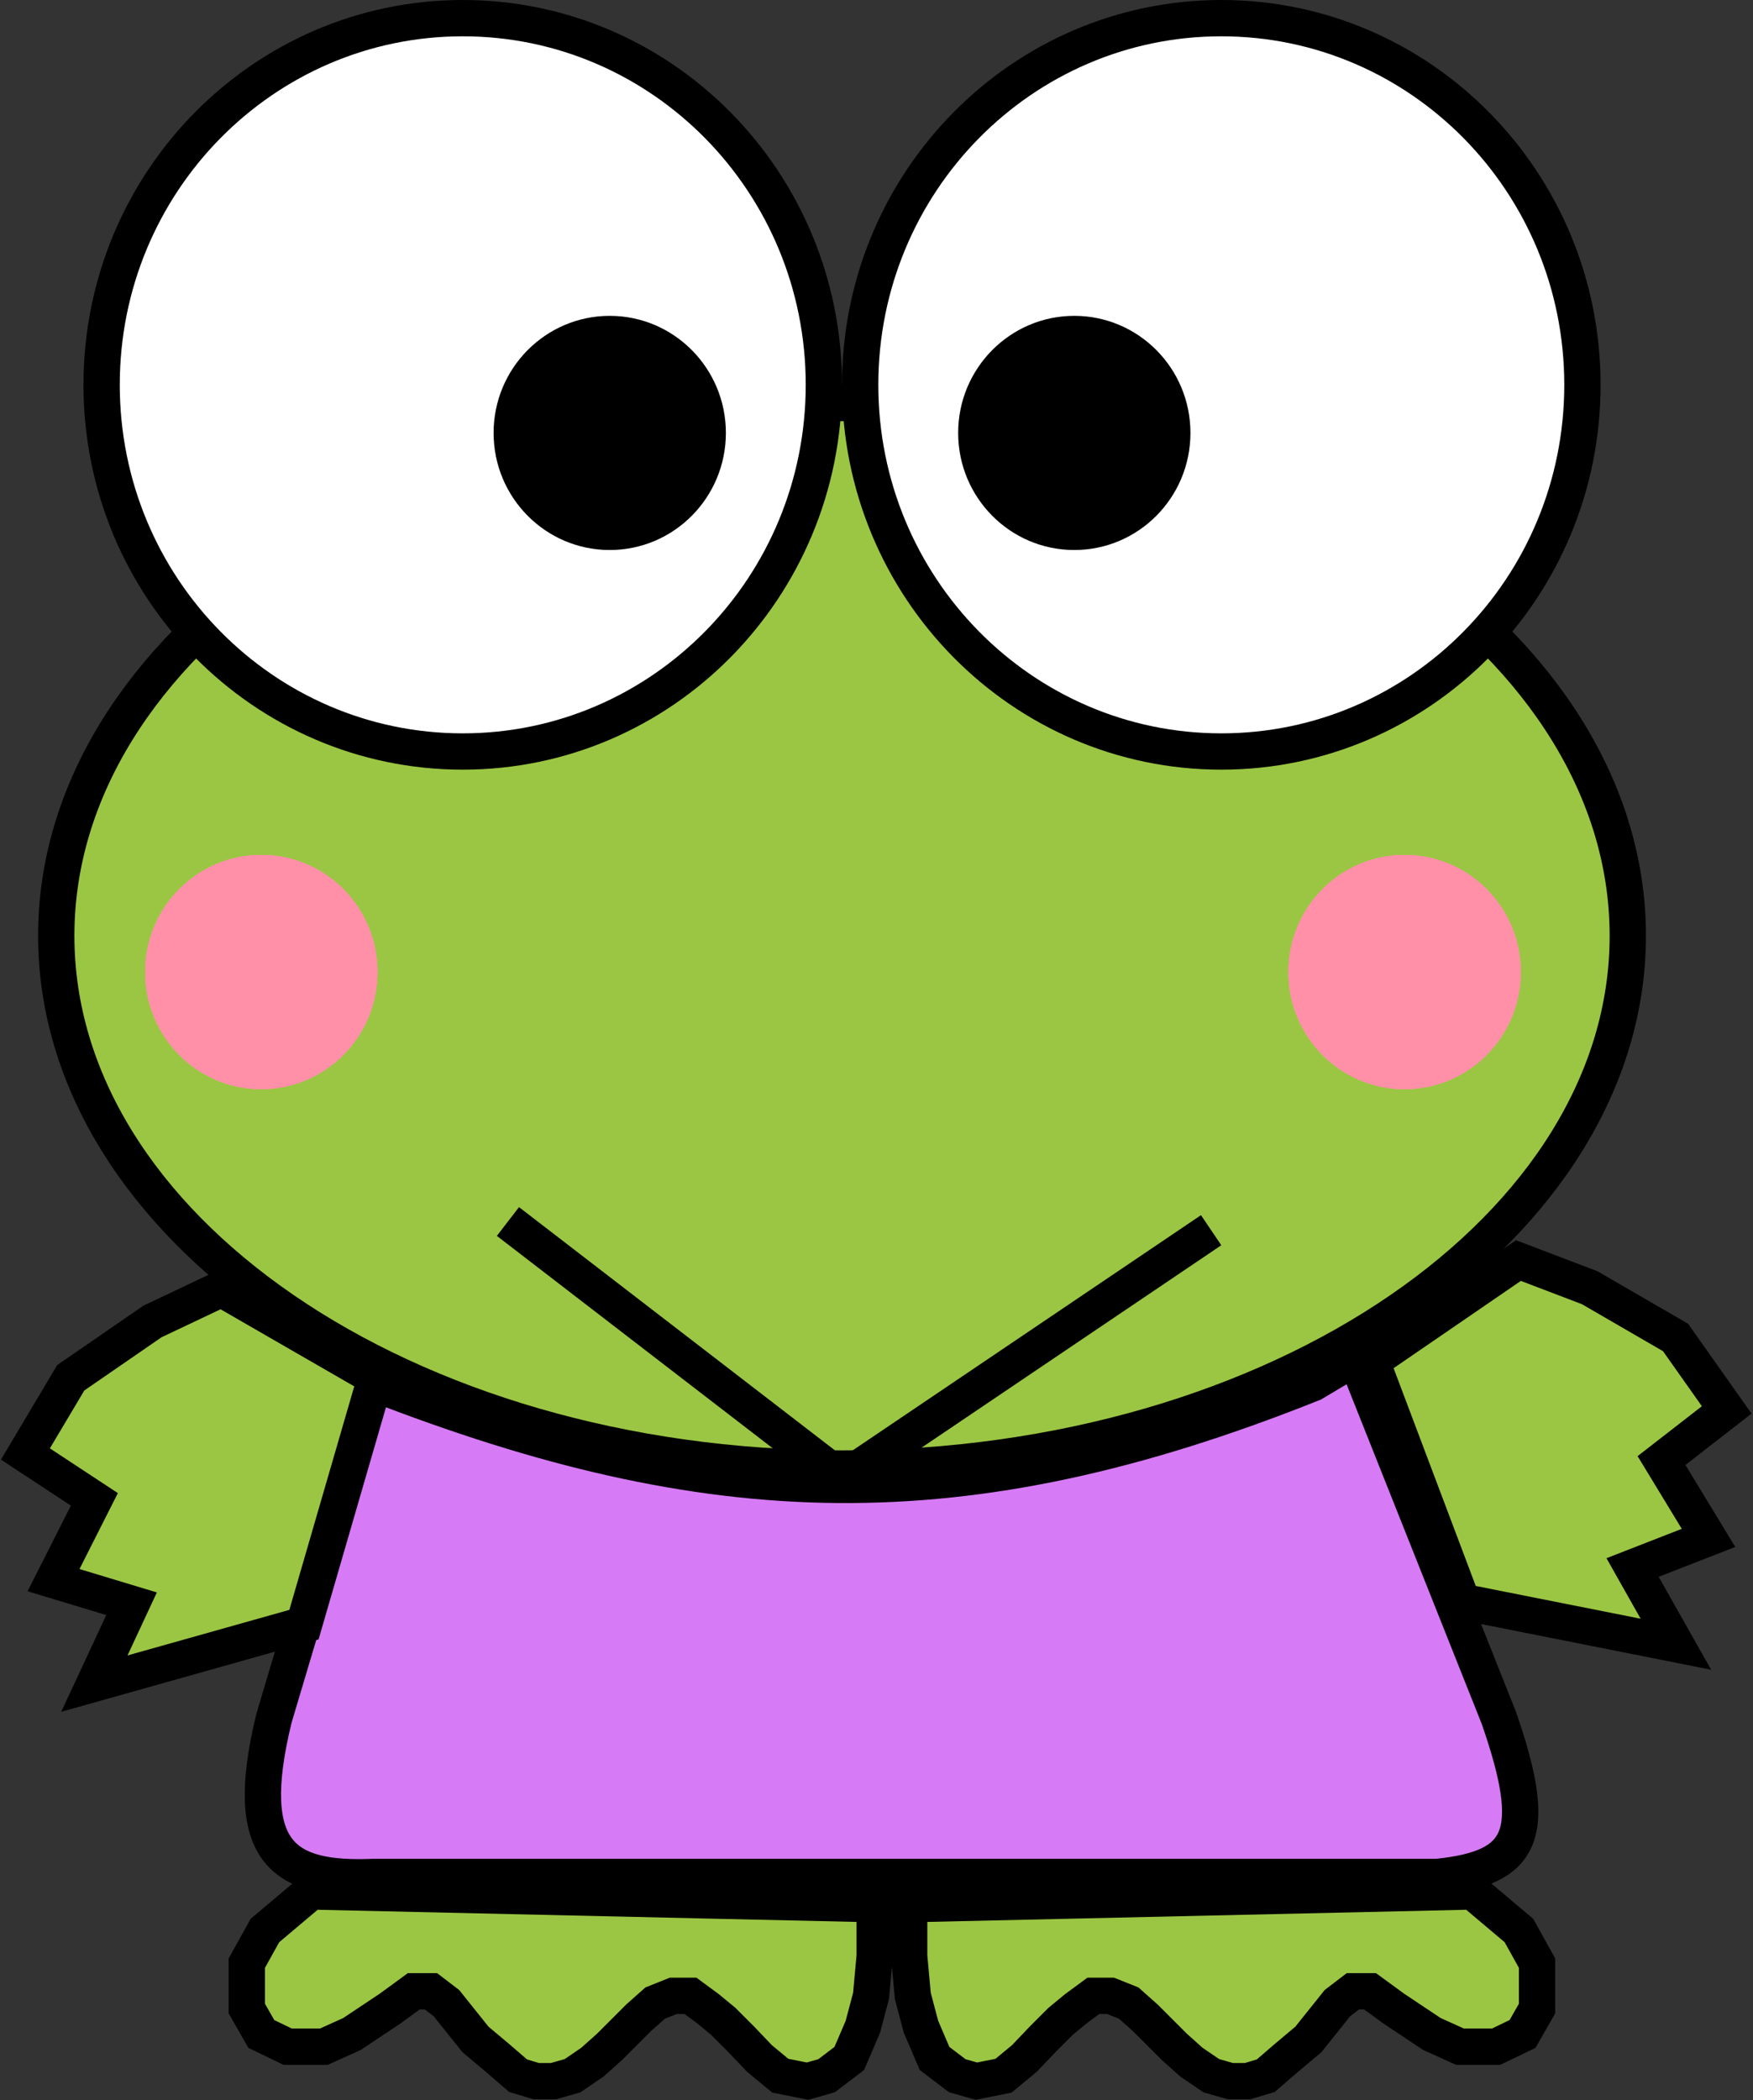 <svg width="966" height="1157" viewBox="0 0 966 1157" fill="none" xmlns="http://www.w3.org/2000/svg">
<rect x="0" y="0" width="966" height="1157" fill="#333333" stroke="none"/>
<path d="M897 515.5C897 595.052 849.942 668.183 771.596 721.857C693.298 775.5 584.576 809 464 809C343.424 809 234.702 775.5 156.404 721.857C78.058 668.183 31 595.052 31 515.5C31 435.948 78.058 362.817 156.404 309.143C234.702 255.5 343.424 222 464 222C584.576 222 693.298 255.5 771.596 309.143C849.942 362.817 897 435.948 897 515.5Z" fill="#9BC643" stroke="black" stroke-width="20"/>
<path d="M723.5 762C529.573 839.5 391.032 833.869 206 762L151 946.5C132.465 1022.08 157.404 1036.03 206 1034H492H706.5H792C839.872 1029.08 848.213 1010.6 826 946.5L747 748L723.5 762Z" fill="#D67BF5" stroke="black" stroke-width="20"/>
<path d="M84 728L122 710L207 759L167.5 895L52 927.5L72.5 883.5L29.5 870.5L52 826L14 801L39 759L84 728Z" fill="#9BC643" stroke="black" stroke-width="20"/>
<path d="M876.03 709.411L836.74 694.433L755.826 749.921L805.825 882.421L923.51 905.803L899.637 863.538L941.49 847.22L915.584 804.613L951.516 776.722L923.313 736.802L876.03 709.411Z" fill="#9BC643" stroke="black" stroke-width="20"/>
<path d="M454 212C454 323.696 364.771 414 255 414C145.229 414 56 323.696 56 212C56 100.304 145.229 10 255 10C364.771 10 454 100.304 454 212Z" fill="white" stroke="black" stroke-width="20"/>
<path d="M872 212C872 323.696 782.771 414 673 414C563.229 414 474 323.696 474 212C474 100.304 563.229 10 673 10C782.771 10 872 100.304 872 212Z" fill="white" stroke="black" stroke-width="20"/>
<ellipse cx="336" cy="238.5" rx="64" ry="64.5" fill="black"/>
<ellipse cx="592" cy="238.5" rx="64" ry="64.5" fill="black"/>
<ellipse cx="774" cy="535.5" rx="64" ry="64.5" fill="#FF90A8"/>
<ellipse cx="774" cy="535.5" rx="64" ry="64.5" fill="#FF90A8"/>
<ellipse cx="774" cy="535.5" rx="64" ry="64.5" fill="#FF90A8"/>
<ellipse cx="774" cy="535.5" rx="64" ry="64.5" fill="#FF90A8"/>
<ellipse cx="144" cy="535.5" rx="64" ry="64.5" fill="#FF90A8"/>
<ellipse cx="144" cy="535.5" rx="64" ry="64.5" fill="#FF90A8"/>
<ellipse cx="144" cy="535.5" rx="64" ry="64.5" fill="#FF90A8"/>
<ellipse cx="144" cy="535.5" rx="64" ry="64.5" fill="#FF90A8"/>
<path d="M146 1063.5L171.5 1042L482 1049V1077.5L480 1099.5L475.5 1116.5L468 1134L455.5 1143.5L445 1146.5L430 1143.5L418.5 1134L408.5 1123.5L398.5 1113.5L390 1106.5L380.5 1099.5H371L361 1103.5L352 1111.5L336 1127.5L326.5 1136L315.5 1143.5L305 1146.5H295.5L285.5 1143.5L274.5 1134L262 1123.5L246 1103.5L237.5 1097H228L215 1106.5L194 1120.5L178.5 1127.5H158.5L144 1120.5L136 1106.5V1081.5L146 1063.5Z" fill="#9BC643" stroke="black" stroke-width="20"/>
<path d="M837 1063.5L811.5 1042L501 1049V1077.5L503 1099.5L507.5 1116.5L515 1134L527.5 1143.5L538 1146.5L553 1143.5L564.5 1134L574.5 1123.5L584.5 1113.5L593 1106.5L602.5 1099.5H612L622 1103.5L631 1111.5L647 1127.5L656.5 1136L667.5 1143.5L678 1146.5H687.5L697.5 1143.5L708.5 1134L721 1123.5L737 1103.5L745.5 1097H755L768 1106.5L789 1120.5L804.5 1127.5H824.5L839 1120.5L847 1106.5V1081.5L837 1063.5Z" fill="#9BC643" stroke="black" stroke-width="20"/>
<line x1="457.901" y1="809.925" x2="279.901" y2="672.925" stroke="black" stroke-width="20"/>
<line x1="470.405" y1="810.712" x2="667.405" y2="677.712" stroke="black" stroke-width="20"/>
</svg>
